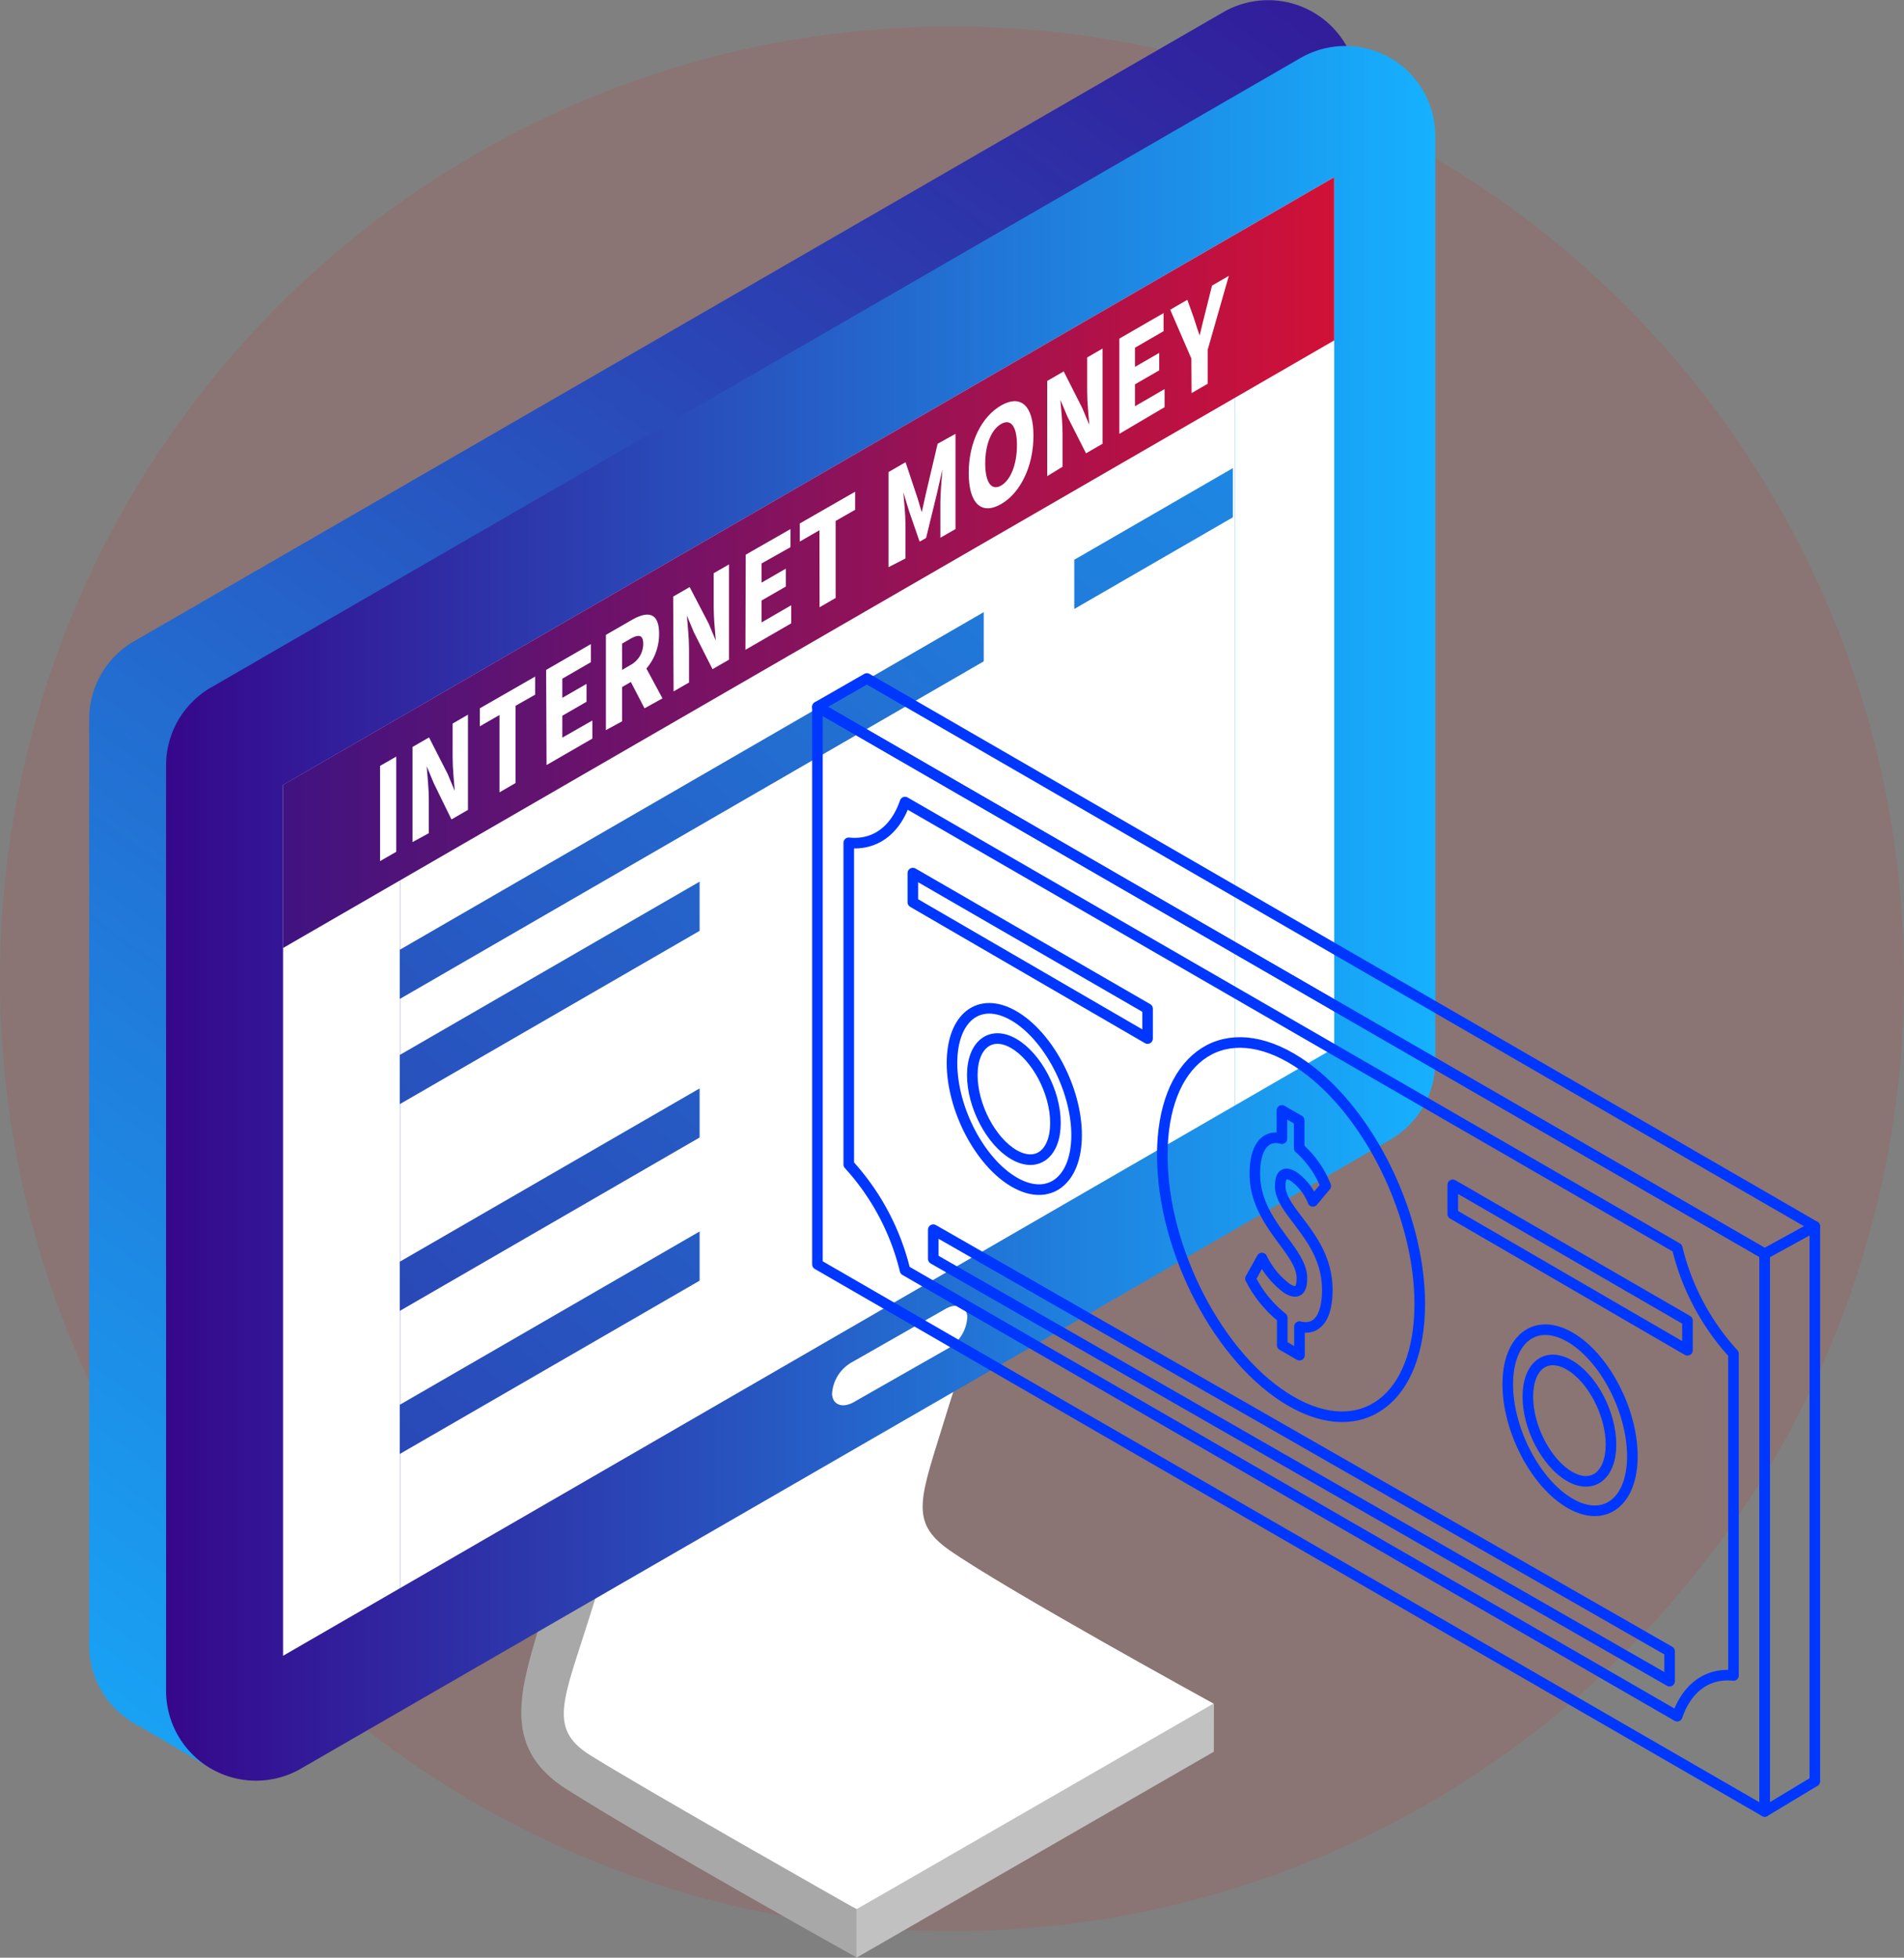 <svg xmlns="http://www.w3.org/2000/svg" xmlns:xlink="http://www.w3.org/1999/xlink" viewBox="0 0 180 185.01"><rect x="0" y="0" width="180" height="185.01" fill="#808080" stroke="none"/><defs><style>.cls-1{fill:#ed0f0f;opacity:0.1;}.cls-2{fill:#fff;}.cls-3{fill:#a8a8a8;}.cls-4{fill:#c1c1c1;}.cls-5{fill:url(#Gradient_bez_nazwy_5);}.cls-6{fill:url(#Gradient_bez_nazwy_5-2);}.cls-7{fill:url(#Gradient_bez_nazwy_5-3);}.cls-8{fill:url(#Gradient_bez_nazwy_15);}.cls-9{fill:url(#Gradient_bez_nazwy_5-4);}.cls-10{fill:url(#Gradient_bez_nazwy_5-5);}.cls-11{fill:url(#Gradient_bez_nazwy_5-6);}.cls-12{fill:url(#Gradient_bez_nazwy_5-7);}.cls-13{fill:url(#Gradient_bez_nazwy_5-8);}.cls-14{fill:none;stroke:#0037ff;stroke-linecap:round;stroke-linejoin:round;}</style><linearGradient id="Gradient_bez_nazwy_5" x1="144.79" y1="-24.09" x2="-2.46" y2="180.41" gradientUnits="userSpaceOnUse"><stop offset="0" stop-color="#36078b"/><stop offset="1" stop-color="#16b1ff"/></linearGradient><linearGradient id="Gradient_bez_nazwy_5-2" x1="148.22" y1="-21.62" x2="0.97" y2="182.88" xlink:href="#Gradient_bez_nazwy_5"/><linearGradient id="Gradient_bez_nazwy_5-3" x1="15.7" y1="86.32" x2="135.67" y2="86.32" xlink:href="#Gradient_bez_nazwy_5"/><linearGradient id="Gradient_bez_nazwy_15" x1="26.76" y1="53.17" x2="126.13" y2="53.17" gradientUnits="userSpaceOnUse"><stop offset="0" stop-color="#401381"/><stop offset="1" stop-color="#d11137"/></linearGradient><linearGradient id="Gradient_bez_nazwy_5-4" x1="-43.42" y1="205.59" x2="149.61" y2="-24.06" xlink:href="#Gradient_bez_nazwy_5"/><linearGradient id="Gradient_bez_nazwy_5-5" x1="-30.27" y1="216.65" x2="162.76" y2="-13" xlink:href="#Gradient_bez_nazwy_5"/><linearGradient id="Gradient_bez_nazwy_5-6" x1="-42.57" y1="206.31" x2="150.45" y2="-23.35" xlink:href="#Gradient_bez_nazwy_5"/><linearGradient id="Gradient_bez_nazwy_5-7" x1="-32.95" y1="214.39" x2="160.08" y2="-15.26" xlink:href="#Gradient_bez_nazwy_5"/><linearGradient id="Gradient_bez_nazwy_5-8" x1="-32.95" y1="227.92" x2="160.08" y2="-1.73" xlink:href="#Gradient_bez_nazwy_5"/></defs><title>brand-3</title><g id="Слой_2" data-name="Слой 2"><g id="Designed_by_Freepik" data-name="Designed by Freepik"><circle class="cls-1" cx="90" cy="92.5" r="90"/></g><g id="Objects"><path class="cls-2" d="M114.73,161s-19.63-10.76-25-14.52c-3.88-2.72-2.67-5-.29-12.78S97,111.78,97,111.78L92.23,111s-5.57,17.09-7.56,23.63-2.84,11.16,3.12,14.92c8.1,5.11,26.93,16,26.93,16Z"/><path class="cls-2" d="M96.42,152.84c-4.37-2.68-9.22-4.32-10.71-10.13S87.27,131.18,89.4,126c2.91-7.16,3.1-14,6.5-21C80,106.57,64.22,118.43,63.11,119.84s-10,34.11-11.17,38.36,0,6.77,7.34,11.16S81,180.44,81,180.44L113.6,162C108.38,158.89,101.74,156.11,96.42,152.84Z"/><path class="cls-3" d="M81,180.44s-20-11.31-25.26-14.6c-4-2.52-2.41-5.32,0-13.06s7.58-21.91,7.58-21.91l-4.79-.77s-5.57,17.09-7.56,23.63-3.34,11.62,2.62,15.38C61.64,174.21,81,185,81,185Z"/><polygon class="cls-4" points="80.97 180.44 80.97 185.01 114.73 165.56 114.73 160.99 80.97 180.44"/><path class="cls-5" d="M8.43,68v87.5a8.5,8.5,0,0,0,12.74,7.36l103-59.45A8.5,8.5,0,0,0,128.39,96V8.51a8.5,8.5,0,0,0-12.74-7.36L12.68,60.6A8.49,8.49,0,0,0,8.43,68Z"/><polygon class="cls-6" points="12.69 162.83 20.1 167.22 26.76 160.26 13.57 152.19 12.69 162.83"/><path class="cls-7" d="M15.7,72.29v87.5a8.5,8.5,0,0,0,12.74,7.36l103-59.45a8.5,8.5,0,0,0,4.25-7.36V12.84a8.5,8.5,0,0,0-12.74-7.36L20,64.94A8.5,8.5,0,0,0,15.7,72.29Z"/><polygon class="cls-2" points="26.76 74.18 26.76 156.48 37.85 150.07 37.85 67.77 26.76 74.18"/><polygon class="cls-2" points="126.13 16.75 116.75 22.17 116.75 104.47 126.13 99.05 126.13 16.75"/><polygon class="cls-2" points="37.85 67.77 37.85 150.07 116.75 104.47 116.75 22.17 37.85 67.77"/><path class="cls-2" d="M89.61,127.44l-8.88,5.06c-1.08.61-2,.28-2.07-.74h0a3.66,3.66,0,0,1,1.84-3l8.88-5.06c1.08-.61,2-.28,2.07.74h0A3.66,3.66,0,0,1,89.61,127.44Z"/><polygon class="cls-8" points="26.76 74.17 26.76 89.59 126.13 32.17 126.13 16.75 26.76 74.17"/><polygon class="cls-9" points="93 57.85 37.79 89.76 37.79 94.41 93 62.5 93 57.85"/><polygon class="cls-10" points="101.56 52.9 101.56 57.55 116.55 48.89 116.55 44.24 101.56 52.9"/><polygon class="cls-11" points="66.14 83.32 37.79 99.7 37.79 104.35 66.14 87.97 66.14 83.32"/><polygon class="cls-12" points="66.14 102.86 37.79 119.24 37.79 123.89 66.14 107.5 66.14 102.86"/><polygon class="cls-13" points="66.14 116.38 37.79 132.76 37.79 137.41 66.14 121.03 66.14 116.38"/><path class="cls-2" d="M35.93,72.38l1.53-.88v9l-1.53.88Z"/><path class="cls-2" d="M39,70.59l1.56-.9,1.76,3.45.67,1.6,0,0c-.07-.91-.2-2.11-.2-3.17V68.38l1.45-.84v9l-1.56.9L41,74l-.66-1.58,0,0c.07,1,.2,2.08.2,3.14v3.18L39,79.58Z"/><path class="cls-2" d="M47.22,67.57l-1.86,1.07V66.94l5.23-3v1.71L48.74,66.7V74l-1.52.88Z"/><path class="cls-2" d="M51.63,63.31l4.23-2.44v1.71l-2.7,1.56v1.81l2.29-1.32v1.69l-2.29,1.32v2.07L56,68.09V69.8l-4.33,2.5Z"/><path class="cls-2" d="M60.93,66.94l-1.29-2.49-.83.48v3.24L57.28,69v-9l2.43-1.4c1.42-.82,2.6-.84,2.6,1.3a5,5,0,0,1-1.2,3.28L62.63,66Zm-2.12-3.63.77-.45a2.28,2.28,0,0,0,1.23-2c0-.88-.43-.94-1.23-.48l-.77.45Z"/><path class="cls-2" d="M63.64,56.38l1.56-.9L67,58.94l.67,1.6,0,0c-.07-.91-.2-2.11-.2-3.17V54.17l1.45-.83v9l-1.56.9L65.6,59.76l-.66-1.58,0,0c.07,1,.2,2.08.2,3.14v3.18l-1.46.84Z"/><path class="cls-2" d="M70.5,52.42,74.73,50v1.71L72,53.25v1.81l2.29-1.32v1.69L72,56.75v2.07l2.8-1.62v1.71l-4.33,2.5Z"/><path class="cls-2" d="M77.47,50.11l-1.86,1.07V49.47l5.23-3v1.71L79,49.23v7.28l-1.52.88Z"/><path class="cls-2" d="M84,44.61l1.61-.93,1.13,3.39.4,1.34,0,0,.4-1.8,1.1-4.67L90.33,41v9l-1.43.82v-3.3c0-.88.12-2.26.2-3.17l0,0-.55,2.4-1,4.09-.61.35-1-2.89-.54-1.77,0,0c.07.83.2,2.06.2,2.95v3.3L84,53.6Z"/><path class="cls-2" d="M91.58,44.7c0-2.94,1.25-5.34,3.06-6.38s3.06-.07,3.06,2.85-1.24,5.42-3.06,6.47S91.58,47.64,91.58,44.7Zm4.56-2.63c0-1.79-.58-2.53-1.5-2s-1.5,1.94-1.5,3.73.59,2.61,1.5,2.09S96.14,43.88,96.14,42.07Z"/><path class="cls-2" d="M99,36l1.56-.9,1.75,3.45.67,1.6,0,0c-.07-.91-.2-2.11-.2-3.17V33.78l1.45-.84v9l-1.56.9-1.76-3.47-.66-1.58,0,0c.07,1,.2,2.08.2,3.14v3.18L99,45Z"/><path class="cls-2" d="M105.82,32,110,29.59V31.3l-2.7,1.56v1.81l2.29-1.32V35l-2.29,1.32v2.07l2.8-1.62v1.71L105.82,41Z"/><path class="cls-2" d="M112.63,33.89l-2-4.62,1.62-.94.61,1.71c.18.58.35,1.09.55,1.67l0,0c.18-.8.38-1.53.57-2.31l.6-2.41,1.59-.92-2,7v3.2l-1.52.88Z"/><polygon class="cls-14" points="77.28 119.49 166.83 171.19 166.83 118.5 77.28 66.8 77.28 119.49"/><path class="cls-14" d="M80.24,110.05V79.65c2.45.26,4.4-1.16,5.32-3.85l73,42.14a22.8,22.8,0,0,0,5.32,10v30.4c-2.45-.26-4.4,1.16-5.32,3.85l-73-42.14A22.8,22.8,0,0,0,80.24,110.05Z"/><path class="cls-14" d="M109.88,109.18c0,9,5.45,19.37,12.17,23.25s12.17-.24,12.17-9.2-5.45-19.37-12.17-23.25S109.88,100.22,109.88,109.18Z"/><path class="cls-14" d="M142.54,130.82c0,4.34,2.64,9.37,5.89,11.25s5.89-.12,5.89-4.45-2.64-9.37-5.89-11.25S142.54,126.49,142.54,130.82Z"/><path class="cls-14" d="M144.44,132c0,2.9,1.76,6.26,3.93,7.52s3.93-.08,3.93-3-1.76-6.26-3.93-7.52S144.44,129.05,144.44,132Z"/><path class="cls-14" d="M90,100.47c0,4.34,2.64,9.37,5.89,11.25s5.89-.12,5.89-4.45S99.11,97.89,95.85,96,90,96.13,90,100.47Z"/><path class="cls-14" d="M91.92,101.6c0,2.9,1.76,6.26,3.93,7.52s3.93-.08,3.93-3S98,99.88,95.85,98.62,91.92,98.7,91.92,101.6Z"/><polygon class="cls-14" points="166.83 171.19 171.57 168.34 171.57 115.9 166.83 118.5 166.83 171.19"/><polygon class="cls-14" points="171.57 115.9 166.83 118.5 77.28 66.8 81.95 64.12 171.57 115.9"/><polygon class="cls-14" points="159.53 124.8 159.53 127.61 137.34 114.73 137.34 111.97 159.53 124.8"/><polygon class="cls-14" points="108.49 95.33 108.49 98.15 86.3 85.27 86.3 82.51 108.49 95.33"/><polygon class="cls-14" points="157.84 156.06 157.84 158.88 88.23 118.97 88.23 116.21 157.84 156.06"/><path class="cls-14" d="M124.12,113.53a5.22,5.22,0,0,0-1.84-2.36c-.81-.47-1.25-.23-1.25.94,0,2.47,4.45,4.83,4.45,9.79,0,2.49-.89,3.9-2.63,3.47v2.7l-1.63-.94v-2.6a11.21,11.21,0,0,1-3-3.69l1.08-1.95a7.68,7.68,0,0,0,2.41,2.9c.94.55,1.37.19,1.37-1,0-2.67-4.45-5.19-4.45-9.86,0-2.54,1-3.74,2.56-3.32v-2.67l1.63.94v2.62a9.45,9.45,0,0,1,2.51,3.58Z"/></g></g></svg>